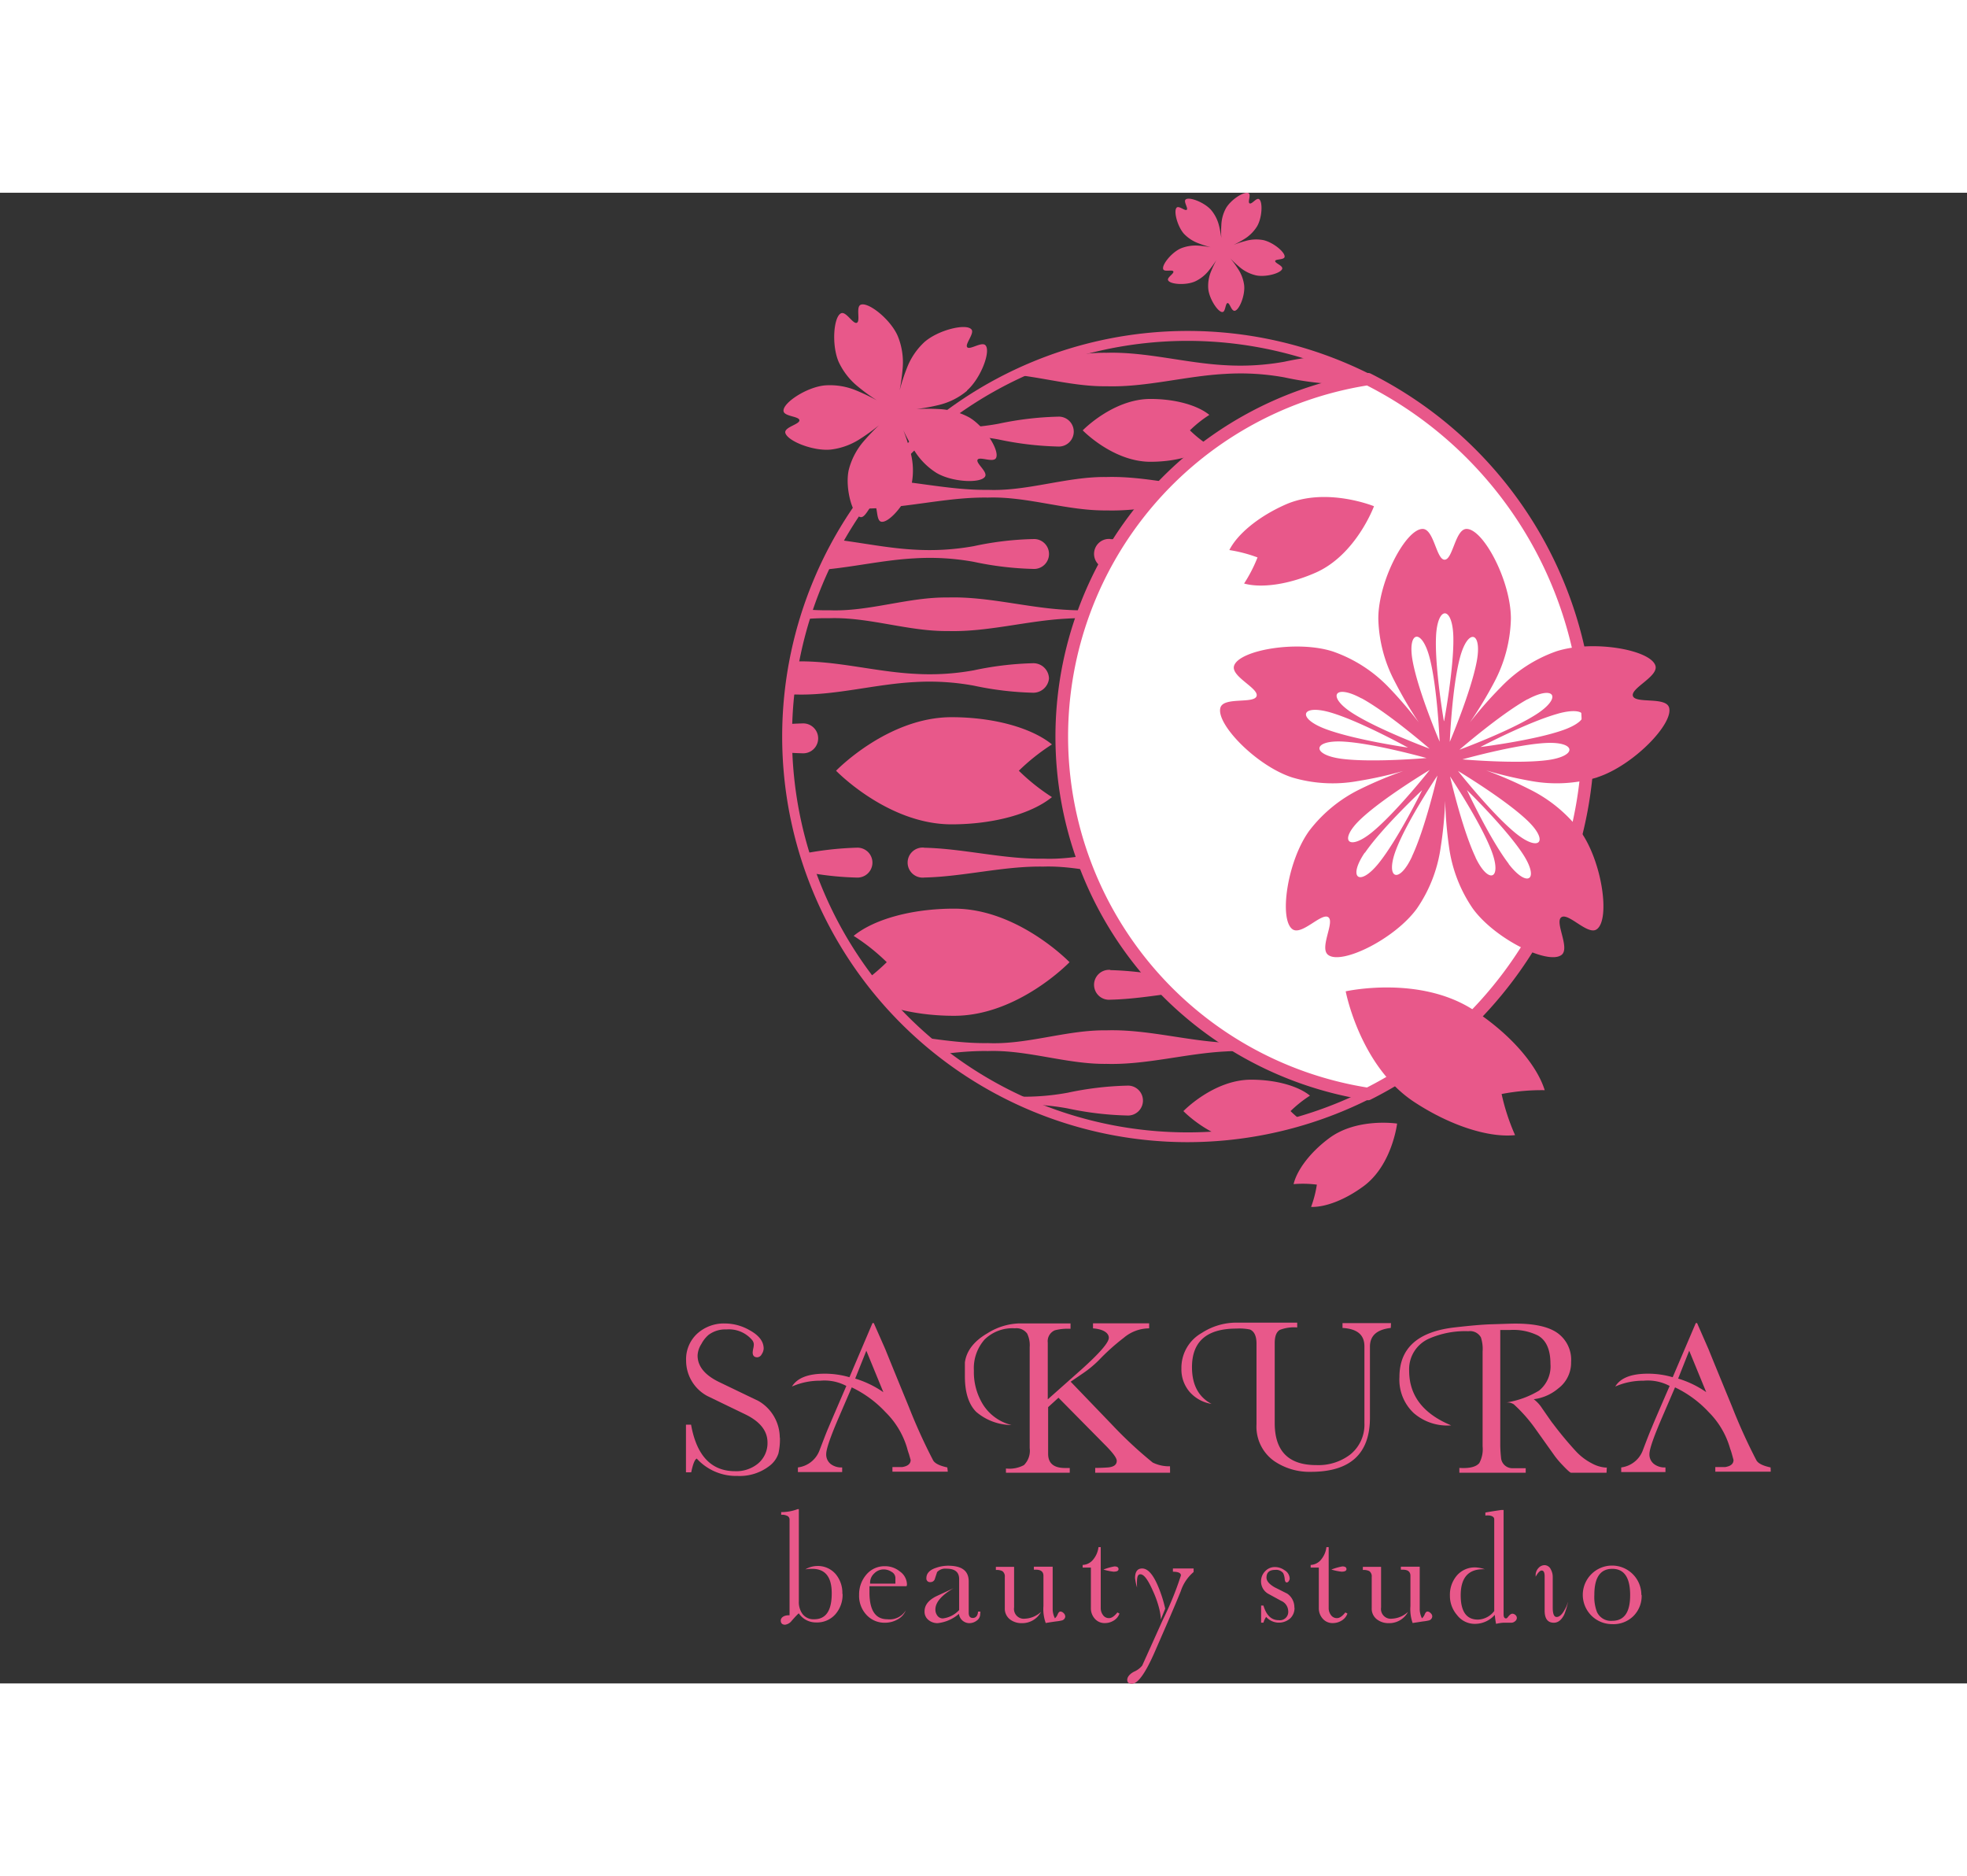 <svg id="レイヤー_1" data-name="レイヤー 1" xmlns="http://www.w3.org/2000/svg" xmlns:xlink="http://www.w3.org/1999/xlink" width="220.43" height="210.22" viewBox="0 0 277.43 210.22">
  <rect x="0" y="0" width="277.43" height="210.22" fill="#333333" stroke="none"/>
  <defs>
    <style>
      .cls-1 {
        fill: none;
      }

      .cls-2 {
        clip-path: url(#clip-path);
      }

      .cls-3 {
        fill: #e8588a;
      }

      .cls-4 {
        fill: #fff;
      }
    </style>
    <clipPath id="clip-path" transform="translate(-33.53 -100.49)">
      <path class="cls-1" d="M144.54,177.18a56.51,56.51,0,1,0,56.51-56.51,56.5,56.5,0,0,0-56.51,56.51"/>
    </clipPath>
  </defs>
  <g>
    <g class="cls-2">
      <path class="cls-3" d="M87.53,192.86c5.58.13,11.16,1.63,16.73,1.54,5.58.24,11.16-1.88,16.74-1.8,5.58-.16,11.16,1.45,16.74,1.74a34.59,34.59,0,0,0,8.36-.49,46,46,0,0,1,8.37-1,2.11,2.11,0,1,1,0,4.22,44.25,44.25,0,0,1-8.37-1,35.11,35.11,0,0,0-8.36-.49c-5.58.29-11.16,1.91-16.74,1.75-5.58.07-11.16-2-16.74-1.81-5.57-.09-11.15,1.41-16.73,1.54a2.12,2.12,0,1,1-.12-4.22Z" transform="translate(-33.53 -100.49)"/>
      <path class="cls-3" d="M79.73,201.62c5.58.13,11.16,1.63,16.73,1.54,5.58.24,11.16-1.88,16.74-1.8,5.58-.17,11.16,1.45,16.74,1.74a34.56,34.56,0,0,0,8.36-.49,44.25,44.25,0,0,1,8.37-1,2.11,2.11,0,1,1,0,4.22,44.25,44.25,0,0,1-8.37-1,34.56,34.56,0,0,0-8.36-.49c-5.58.29-11.16,1.91-16.74,1.75-5.58.07-11.16-2-16.74-1.81-5.57-.09-11.15,1.41-16.73,1.54a2.23,2.23,0,0,1-2.37-2.06,2.2,2.2,0,0,1,2.25-2.16h.12" transform="translate(-33.53 -100.49)"/>
      <path class="cls-3" d="M79.73,175.35c5.58.13,11.16,1.63,16.73,1.54,5.58.23,11.16-1.88,16.74-1.81,5.58-.16,11.16,1.46,16.74,1.74a34.07,34.07,0,0,0,8.36-.49,45.07,45.07,0,0,1,8.37-1,2.11,2.11,0,1,1,0,4.21,45.07,45.07,0,0,1-8.37-1,34.56,34.56,0,0,0-8.36-.49c-5.58.28-11.16,1.9-16.74,1.74-5.58.08-11.16-2-16.74-1.8-5.57-.09-11.15,1.4-16.73,1.53a2.23,2.23,0,0,1-2.37-2.05,2.2,2.2,0,0,1,2.25-2.16h.12" transform="translate(-33.53 -100.49)"/>
      <path class="cls-3" d="M35.9,166.86c5.58.12,11.16,1.62,16.74,1.53,5.58.24,11.15-1.88,16.73-1.8,5.58-.16,11.16,1.45,16.74,1.74a34.65,34.65,0,0,0,8.37-.49,44.86,44.86,0,0,1,8.36-1A2.21,2.21,0,0,1,105.1,169a2.24,2.24,0,0,1-2.26,2,44.86,44.86,0,0,1-8.36-1,34.65,34.65,0,0,0-8.37-.5c-5.58.29-11.16,1.91-16.74,1.75-5.58.07-11.15-2-16.73-1.81-5.58-.09-11.16,1.41-16.74,1.54a2.12,2.12,0,1,1-.11-4.21h.11" transform="translate(-33.53 -100.49)"/>
      <path class="cls-3" d="M57.36,157.83c5.58.13,11.16,1.63,16.73,1.54,5.58.23,11.16-1.88,16.74-1.8,5.58-.17,11.16,1.45,16.74,1.74a34.59,34.59,0,0,0,8.36-.49,44.25,44.25,0,0,1,8.37-1,2.21,2.21,0,0,1,2.25,2.17,2.23,2.23,0,0,1-2.25,2.05,44.25,44.25,0,0,1-8.37-1,34.59,34.59,0,0,0-8.36-.49c-5.58.29-11.16,1.91-16.74,1.75-5.58.07-11.16-2-16.74-1.81-5.57-.09-11.15,1.41-16.73,1.54A2.23,2.23,0,0,1,55,160a2.2,2.2,0,0,1,2.25-2.16h.12" transform="translate(-33.53 -100.49)"/>
      <path class="cls-3" d="M35.9,149.34c5.58.13,11.16,1.63,16.74,1.54,5.58.23,11.15-1.88,16.73-1.81,5.58-.16,11.16,1.46,16.74,1.75a35.16,35.16,0,0,0,8.37-.49,44.06,44.06,0,0,1,8.36-1,2.11,2.11,0,1,1,0,4.21,44.86,44.86,0,0,1-8.36-1,34.65,34.65,0,0,0-8.37-.49c-5.58.29-11.16,1.9-16.74,1.74-5.58.08-11.15-2-16.73-1.8-5.58-.09-11.16,1.41-16.74,1.53a2.12,2.12,0,1,1-.11-4.21h.11" transform="translate(-33.53 -100.49)"/>
      <path class="cls-3" d="M79.73,140.85c5.58.13,11.16,1.62,16.73,1.54,5.58.23,11.16-1.89,16.74-1.81,5.58-.16,11.16,1.46,16.74,1.74a34.56,34.56,0,0,0,8.36-.49,45.07,45.07,0,0,1,8.37-1,2.2,2.2,0,0,1,2.25,2.16,2.22,2.22,0,0,1-2.25,2.05,45.07,45.07,0,0,1-8.37-1,34.07,34.07,0,0,0-8.36-.49c-5.58.28-11.16,1.9-16.74,1.74-5.58.07-11.16-2-16.74-1.81-5.57-.09-11.15,1.41-16.73,1.54A2.23,2.23,0,0,1,77.36,143a2.19,2.19,0,0,1,2.25-2.16Z" transform="translate(-33.53 -100.49)"/>
      <path class="cls-3" d="M57.36,132.09c5.58.13,11.16,1.63,16.73,1.54,5.58.23,11.16-1.88,16.74-1.81,5.58-.16,11.16,1.46,16.74,1.74a34.09,34.09,0,0,0,8.36-.49,45.07,45.07,0,0,1,8.37-1,2.11,2.11,0,1,1,0,4.21,45.07,45.07,0,0,1-8.37-1,34.59,34.59,0,0,0-8.36-.49c-5.58.28-11.16,1.9-16.74,1.74-5.58.08-11.16-2-16.74-1.8-5.57-.09-11.15,1.4-16.73,1.53a2.11,2.11,0,1,1-.12-4.21h.12" transform="translate(-33.53 -100.49)"/>
      <path class="cls-3" d="M79.73,123.33c5.58.13,11.16,1.63,16.73,1.54,5.58.23,11.16-1.88,16.74-1.81,5.58-.16,11.16,1.46,16.74,1.75a35.08,35.08,0,0,0,8.36-.49,44.25,44.25,0,0,1,8.37-1,2.11,2.11,0,1,1,0,4.21,44.24,44.24,0,0,1-8.37-1,34.56,34.56,0,0,0-8.36-.49c-5.58.29-11.16,1.91-16.74,1.74-5.58.08-11.16-2-16.74-1.8-5.57-.09-11.15,1.41-16.73,1.53a2.23,2.23,0,0,1-2.37-2.05,2.2,2.2,0,0,1,2.25-2.16h.12" transform="translate(-33.53 -100.49)"/>
      <path class="cls-3" d="M35.9,210.12c5.58.12,11.16,1.62,16.74,1.53,5.58.24,11.15-1.88,16.73-1.8,5.58-.16,11.16,1.45,16.74,1.74a34.65,34.65,0,0,0,8.37-.49,44.86,44.86,0,0,1,8.36-1,2.21,2.21,0,0,1,2.26,2.16,2.24,2.24,0,0,1-2.26,2.05,44.86,44.86,0,0,1-8.36-1,34.15,34.15,0,0,0-8.37-.49c-5.58.28-11.16,1.9-16.74,1.74-5.58.07-11.15-2-16.73-1.81-5.58-.09-11.16,1.41-16.74,1.54a2.12,2.12,0,1,1-.11-4.21h.11" transform="translate(-33.53 -100.49)"/>
      <path class="cls-3" d="M79.73,218.87c5.58.13,11.16,1.63,16.73,1.54,5.58.24,11.16-1.88,16.74-1.8,5.58-.17,11.16,1.45,16.74,1.74a34.56,34.56,0,0,0,8.36-.49,44.25,44.25,0,0,1,8.37-1,2.11,2.11,0,1,1,0,4.22,44.25,44.25,0,0,1-8.37-1,35.08,35.08,0,0,0-8.36-.49c-5.58.29-11.16,1.91-16.74,1.75-5.58.07-11.16-2-16.74-1.81-5.57-.09-11.15,1.41-16.73,1.54A2.23,2.23,0,0,1,77.36,221a2.2,2.2,0,0,1,2.25-2.16Z" transform="translate(-33.53 -100.49)"/>
      <path class="cls-3" d="M57.36,227.37c5.58.13,11.16,1.62,16.73,1.53,5.58.24,11.16-1.88,16.74-1.8,5.58-.16,11.16,1.46,16.74,1.74a34.59,34.59,0,0,0,8.36-.49,45.07,45.07,0,0,1,8.37-1,2.2,2.2,0,0,1,2.25,2.16,2.22,2.22,0,0,1-2.25,2.05,45.07,45.07,0,0,1-8.37-1,34.09,34.09,0,0,0-8.36-.49c-5.58.28-11.16,1.9-16.74,1.74-5.58.07-11.16-2-16.74-1.81-5.57-.09-11.15,1.41-16.73,1.54A2.23,2.23,0,0,1,55,229.53a2.2,2.2,0,0,1,2.25-2.16h.12" transform="translate(-33.53 -100.49)"/>
      <path class="cls-3" d="M57.36,188.44c5.58-.13,11.16-1.63,16.73-1.54,5.58-.23,11.16,1.88,16.74,1.81,5.58.16,11.16-1.46,16.74-1.75a35.11,35.11,0,0,1,8.36.49,44.25,44.25,0,0,0,8.37,1,2.11,2.11,0,1,0,0-4.21,45.07,45.07,0,0,0-8.37,1,34.59,34.59,0,0,1-8.36.49c-5.58-.29-11.16-1.9-16.74-1.74-5.58-.08-11.16,2-16.74,1.8-5.57.09-11.15-1.41-16.73-1.53a2.11,2.11,0,1,0-.12,4.21h.12" transform="translate(-33.53 -100.49)"/>
      <path class="cls-3" d="M112.29,166.86c5.58.12,11.16,1.62,16.74,1.53,5.58.24,11.16-1.88,16.73-1.8,5.58-.16,11.16,1.45,16.74,1.74a34.65,34.65,0,0,0,8.37-.49,45,45,0,0,1,8.36-1,2.2,2.2,0,0,1,2.25,2.16,2.22,2.22,0,0,1-2.25,2,45,45,0,0,1-8.36-1,34.65,34.65,0,0,0-8.37-.5c-5.58.29-11.16,1.91-16.74,1.75-5.57.07-11.15-2-16.73-1.81-5.58-.09-11.16,1.41-16.74,1.54a2.12,2.12,0,1,1-.11-4.21h.11" transform="translate(-33.53 -100.49)"/>
      <path class="cls-3" d="M177.23,182a29,29,0,0,1,4.67-3.71c-2.8-2.29-8.1-3.84-14.17-3.84-9,0-16.28,7.55-16.28,7.55s7.29,7.56,16.28,7.56c6.07,0,11.37-1.55,14.17-3.84a28.74,28.74,0,0,1-4.67-3.72" transform="translate(-33.53 -100.49)"/>
      <path class="cls-3" d="M133.75,157.83c5.58.13,11.16,1.63,16.74,1.54,5.57.23,11.15-1.88,16.73-1.8,5.58-.17,11.16,1.45,16.74,1.74a34.53,34.53,0,0,0,8.36-.49,44.25,44.25,0,0,1,8.37-1,2.21,2.21,0,0,1,2.25,2.17,2.23,2.23,0,0,1-2.25,2.05,44.25,44.25,0,0,1-8.37-1,34.53,34.53,0,0,0-8.36-.49c-5.58.29-11.16,1.91-16.74,1.75-5.58.07-11.16-2-16.73-1.81-5.58-.09-11.16,1.41-16.74,1.54a2.12,2.12,0,1,1-.12-4.22h.12" transform="translate(-33.53 -100.49)"/>
      <path class="cls-3" d="M112.29,149.34c5.58.13,11.16,1.63,16.74,1.54,5.58.23,11.16-1.88,16.73-1.81,5.58-.16,11.16,1.46,16.74,1.75a35.16,35.16,0,0,0,8.37-.49,44.15,44.15,0,0,1,8.36-1,2.11,2.11,0,1,1,0,4.21,45,45,0,0,1-8.36-1,34.65,34.65,0,0,0-8.37-.49c-5.58.29-11.16,1.9-16.74,1.74-5.57.08-11.15-2-16.73-1.8-5.58-.09-11.16,1.41-16.74,1.53a2.12,2.12,0,1,1-.11-4.21h.11" transform="translate(-33.53 -100.49)"/>
      <path class="cls-3" d="M156.12,140.85c5.58.13,11.16,1.62,16.74,1.54,5.57.23,11.15-1.89,16.73-1.81,5.58-.16,11.16,1.46,16.74,1.74a34.59,34.59,0,0,0,8.36-.49,45.07,45.07,0,0,1,8.37-1,2.2,2.2,0,0,1,2.25,2.16,2.22,2.22,0,0,1-2.25,2.05,45.07,45.07,0,0,1-8.37-1,34.09,34.09,0,0,0-8.36-.49c-5.58.28-11.16,1.9-16.74,1.74-5.58.07-11.16-2-16.73-1.81-5.58-.09-11.16,1.41-16.74,1.54a2.23,2.23,0,0,1-2.37-2.05,2.2,2.2,0,0,1,2.25-2.16Z" transform="translate(-33.53 -100.49)"/>
      <path class="cls-3" d="M115.78,132.09c5.58.13,11.16,1.63,16.74,1.54,5.57.23,11.15-1.88,16.73-1.81,5.58-.16,11.16,1.46,16.74,1.74a34.07,34.07,0,0,0,8.36-.49,45.07,45.07,0,0,1,8.37-1,2.11,2.11,0,1,1,0,4.21,45.07,45.07,0,0,1-8.37-1,34.56,34.56,0,0,0-8.36-.49c-5.58.28-11.16,1.9-16.74,1.74-5.58.08-11.16-2-16.73-1.8-5.58-.09-11.16,1.4-16.74,1.53a2.11,2.11,0,1,1-.12-4.21h.12" transform="translate(-33.53 -100.49)"/>
      <path class="cls-3" d="M201.36,134a16.8,16.8,0,0,1,2.74-2.18c-1.64-1.34-4.75-2.25-8.31-2.25-5.27,0-9.55,4.43-9.55,4.43s4.28,4.43,9.55,4.43c3.56,0,6.67-.91,8.31-2.25a17.46,17.46,0,0,1-2.74-2.18" transform="translate(-33.53 -100.49)"/>
      <path class="cls-3" d="M156.12,123.33c5.58.13,11.16,1.63,16.74,1.54,5.57.23,11.15-1.88,16.73-1.81,5.58-.16,11.16,1.46,16.74,1.75a35.11,35.11,0,0,0,8.36-.49,44.25,44.25,0,0,1,8.37-1,2.11,2.11,0,1,1,0,4.21,44.24,44.24,0,0,1-8.37-1,34.59,34.59,0,0,0-8.36-.49c-5.58.29-11.16,1.91-16.74,1.74-5.58.08-11.16-2-16.73-1.8-5.58-.09-11.16,1.41-16.74,1.53a2.11,2.11,0,1,1-.12-4.21h.12" transform="translate(-33.53 -100.49)"/>
      <path class="cls-3" d="M158.6,209a28.74,28.74,0,0,1-4.67,3.72c2.8,2.29,8.1,3.84,14.18,3.84,9,0,16.27-7.56,16.27-7.56s-7.29-7.55-16.27-7.55c-6.08,0-11.38,1.54-14.18,3.84A28.41,28.41,0,0,1,158.6,209" transform="translate(-33.53 -100.49)"/>
      <path class="cls-3" d="M156.12,218.87c5.58.13,11.16,1.63,16.74,1.54,5.57.24,11.15-1.88,16.73-1.8,5.58-.17,11.16,1.45,16.74,1.74a34.59,34.59,0,0,0,8.36-.49,44.25,44.25,0,0,1,8.37-1,2.11,2.11,0,1,1,0,4.22,44.25,44.25,0,0,1-8.37-1,35.11,35.11,0,0,0-8.36-.49c-5.58.29-11.16,1.91-16.74,1.75-5.58.07-11.16-2-16.73-1.81-5.58-.09-11.16,1.41-16.74,1.54a2.23,2.23,0,0,1-2.37-2.06,2.2,2.2,0,0,1,2.25-2.16Z" transform="translate(-33.53 -100.49)"/>
      <path class="cls-3" d="M125.54,226.43c5.58.13,11.15,1.62,16.73,1.54,5.58.23,11.16-1.88,16.74-1.81,5.58-.16,11.15,1.46,16.73,1.74a34.15,34.15,0,0,0,8.37-.49,45.07,45.07,0,0,1,8.37-1,2.11,2.11,0,1,1,0,4.21,45.07,45.07,0,0,1-8.37-1,34.15,34.15,0,0,0-8.37-.49c-5.58.28-11.15,1.9-16.73,1.74-5.58.08-11.16-2-16.74-1.8-5.58-.09-11.15,1.4-16.73,1.53a2.24,2.24,0,0,1-2.38-2,2.21,2.21,0,0,1,2.26-2.16h.12" transform="translate(-33.53 -100.49)"/>
      <path class="cls-3" d="M215.55,230a17.46,17.46,0,0,1,2.74-2.18c-1.64-1.34-4.75-2.25-8.31-2.25-5.27,0-9.54,4.43-9.54,4.43s4.27,4.43,9.54,4.43c3.56,0,6.67-.9,8.31-2.25a16.8,16.8,0,0,1-2.74-2.18" transform="translate(-33.53 -100.49)"/>
      <path class="cls-3" d="M163.92,192.86c5.58.13,11.16,1.63,16.74,1.54,5.58.24,11.15-1.88,16.73-1.8,5.58-.16,11.16,1.45,16.74,1.74a34.53,34.53,0,0,0,8.36-.49,46,46,0,0,1,8.37-1,2.11,2.11,0,1,1,0,4.22,44.25,44.25,0,0,1-8.37-1,35,35,0,0,0-8.36-.49c-5.58.29-11.16,1.91-16.74,1.75-5.58.07-11.15-2-16.73-1.81-5.58-.09-11.16,1.41-16.74,1.54a2.12,2.12,0,1,1-.12-4.22Z" transform="translate(-33.53 -100.49)"/>
      <path class="cls-3" d="M241.77,192.86c5.58.13,11.16,1.63,16.73,1.54,5.58.24,11.16-1.88,16.74-1.8,5.58-.16,11.15,1.45,16.73,1.74a34.65,34.65,0,0,0,8.37-.49,46,46,0,0,1,8.37-1,2.11,2.11,0,1,1,0,4.22,44.25,44.25,0,0,1-8.37-1,35.16,35.16,0,0,0-8.37-.49c-5.58.29-11.15,1.91-16.73,1.75-5.58.07-11.16-2-16.74-1.81-5.57-.09-11.15,1.41-16.73,1.54a2.12,2.12,0,1,1-.12-4.22Z" transform="translate(-33.53 -100.49)"/>
      <path class="cls-3" d="M234,201.62c5.58.13,11.15,1.63,16.73,1.54,5.58.24,11.16-1.88,16.74-1.8,5.58-.17,11.15,1.45,16.73,1.74a34.65,34.65,0,0,0,8.37-.49,44.25,44.25,0,0,1,8.37-1,2.11,2.11,0,1,1,0,4.22,44.25,44.25,0,0,1-8.37-1,34.65,34.65,0,0,0-8.37-.49c-5.58.29-11.15,1.91-16.73,1.75-5.58.07-11.16-2-16.74-1.81-5.58-.09-11.15,1.41-16.73,1.54a2.23,2.23,0,0,1-2.37-2.06,2.2,2.2,0,0,1,2.25-2.16H234" transform="translate(-33.53 -100.49)"/>
      <path class="cls-3" d="M234,175.35c5.58.13,11.15,1.63,16.73,1.54,5.58.23,11.16-1.88,16.74-1.81,5.58-.16,11.15,1.46,16.73,1.74a34.15,34.15,0,0,0,8.37-.49,45.07,45.07,0,0,1,8.37-1,2.11,2.11,0,1,1,0,4.21,45.07,45.07,0,0,1-8.37-1,34.65,34.65,0,0,0-8.37-.49c-5.58.28-11.15,1.9-16.73,1.74-5.58.08-11.16-2-16.74-1.8-5.58-.09-11.15,1.4-16.73,1.53a2.23,2.23,0,0,1-2.37-2.05,2.2,2.2,0,0,1,2.25-2.16H234" transform="translate(-33.53 -100.49)"/>
      <path class="cls-3" d="M190.14,166.86c5.58.12,11.16,1.62,16.74,1.53,5.58.24,11.15-1.88,16.73-1.8,5.58-.16,11.16,1.45,16.74,1.74a34.59,34.59,0,0,0,8.36-.49,45.07,45.07,0,0,1,8.37-1,2.2,2.2,0,0,1,2.25,2.16,2.22,2.22,0,0,1-2.25,2,45.07,45.07,0,0,1-8.37-1,34.6,34.6,0,0,0-8.36-.5c-5.58.29-11.16,1.91-16.74,1.75-5.58.07-11.15-2-16.73-1.81-5.58-.09-11.16,1.41-16.74,1.54a2.11,2.11,0,1,1-.12-4.21h.12" transform="translate(-33.53 -100.49)"/>
      <path class="cls-3" d="M211.6,157.83c5.58.13,11.15,1.63,16.73,1.54,5.58.23,11.16-1.88,16.74-1.8,5.58-.17,11.16,1.45,16.73,1.74a34.65,34.65,0,0,0,8.37-.49,44.25,44.25,0,0,1,8.37-1,2.11,2.11,0,1,1,0,4.22,44.25,44.25,0,0,1-8.37-1,34.65,34.65,0,0,0-8.37-.49c-5.57.29-11.15,1.91-16.73,1.75-5.58.07-11.16-2-16.74-1.81-5.58-.09-11.15,1.41-16.73,1.54a2.23,2.23,0,0,1-2.37-2.06,2.2,2.2,0,0,1,2.25-2.16h.12" transform="translate(-33.53 -100.49)"/>
      <path class="cls-3" d="M190.14,149.34c5.58.13,11.16,1.63,16.74,1.54,5.58.23,11.15-1.88,16.73-1.81,5.58-.16,11.16,1.46,16.74,1.75a35.11,35.11,0,0,0,8.36-.49,44.25,44.25,0,0,1,8.37-1,2.11,2.11,0,1,1,0,4.21,45.07,45.07,0,0,1-8.37-1,34.59,34.59,0,0,0-8.36-.49c-5.58.29-11.16,1.9-16.74,1.74-5.58.08-11.15-2-16.73-1.8-5.58-.09-11.16,1.41-16.74,1.53a2.11,2.11,0,1,1-.12-4.21h.12" transform="translate(-33.53 -100.49)"/>
      <path class="cls-3" d="M234,140.85c5.58.13,11.15,1.62,16.73,1.54,5.58.23,11.16-1.89,16.74-1.81,5.58-.16,11.15,1.46,16.73,1.74a34.65,34.65,0,0,0,8.37-.49,45.07,45.07,0,0,1,8.37-1,2.2,2.2,0,0,1,2.25,2.16,2.23,2.23,0,0,1-2.25,2.05,45.07,45.07,0,0,1-8.37-1,34.15,34.15,0,0,0-8.37-.49c-5.58.28-11.15,1.9-16.73,1.74-5.58.07-11.16-2-16.74-1.81-5.58-.09-11.15,1.41-16.73,1.54A2.23,2.23,0,0,1,231.6,143a2.19,2.19,0,0,1,2.25-2.16Z" transform="translate(-33.53 -100.49)"/>
      <path class="cls-3" d="M211.6,132.09c5.58.13,11.15,1.63,16.73,1.54,5.58.23,11.16-1.88,16.74-1.81,5.58-.16,11.16,1.46,16.73,1.74a34.15,34.15,0,0,0,8.37-.49,45.07,45.07,0,0,1,8.37-1,2.11,2.11,0,1,1,0,4.21,45.07,45.07,0,0,1-8.37-1,34.65,34.65,0,0,0-8.37-.49c-5.57.28-11.15,1.9-16.73,1.74-5.58.08-11.16-2-16.74-1.8-5.58-.09-11.15,1.4-16.73,1.53a2.23,2.23,0,0,1-2.37-2.05,2.2,2.2,0,0,1,2.25-2.16h.12" transform="translate(-33.53 -100.49)"/>
      <path class="cls-3" d="M234,123.33c5.58.13,11.15,1.63,16.73,1.54,5.58.23,11.16-1.88,16.74-1.81,5.58-.16,11.15,1.46,16.73,1.75a35.16,35.16,0,0,0,8.37-.49,44.25,44.25,0,0,1,8.37-1,2.11,2.11,0,1,1,0,4.21,44.24,44.24,0,0,1-8.37-1,34.65,34.65,0,0,0-8.37-.49c-5.58.29-11.15,1.91-16.73,1.74-5.58.08-11.16-2-16.74-1.8-5.58-.09-11.15,1.41-16.73,1.53a2.23,2.23,0,0,1-2.37-2.05,2.2,2.2,0,0,1,2.25-2.16H234" transform="translate(-33.53 -100.49)"/>
      <path class="cls-3" d="M190.14,210.12c5.58.12,11.16,1.62,16.74,1.53,5.58.24,11.15-1.88,16.73-1.8,5.58-.16,11.16,1.45,16.74,1.74a34.59,34.59,0,0,0,8.36-.49,45.07,45.07,0,0,1,8.37-1,2.2,2.2,0,0,1,2.25,2.16,2.22,2.22,0,0,1-2.25,2.05,45.07,45.07,0,0,1-8.37-1,34.09,34.09,0,0,0-8.36-.49c-5.58.28-11.16,1.9-16.74,1.74-5.58.07-11.15-2-16.73-1.81-5.58-.09-11.16,1.41-16.74,1.54a2.11,2.11,0,1,1-.12-4.21h.12" transform="translate(-33.53 -100.49)"/>
      <path class="cls-3" d="M234,218.87c5.58.13,11.15,1.63,16.73,1.54,5.58.24,11.16-1.88,16.74-1.8,5.58-.17,11.15,1.45,16.73,1.74a34.65,34.65,0,0,0,8.37-.49,44.25,44.25,0,0,1,8.37-1,2.11,2.11,0,1,1,0,4.22,44.25,44.25,0,0,1-8.37-1,35.16,35.16,0,0,0-8.37-.49c-5.58.29-11.15,1.91-16.73,1.75-5.58.07-11.16-2-16.74-1.81-5.58-.09-11.15,1.41-16.73,1.54A2.23,2.23,0,0,1,231.6,221a2.2,2.2,0,0,1,2.25-2.16Z" transform="translate(-33.53 -100.49)"/>
      <path class="cls-3" d="M211.6,188.44c5.58-.13,11.15-1.63,16.73-1.54,5.58-.23,11.16,1.88,16.74,1.81,5.58.16,11.16-1.46,16.73-1.75a35.16,35.16,0,0,1,8.37.49,44.25,44.25,0,0,0,8.37,1,2.11,2.11,0,1,0,0-4.21,45.07,45.07,0,0,0-8.37,1,34.65,34.65,0,0,1-8.37.49c-5.57-.29-11.15-1.9-16.73-1.74-5.58-.08-11.16,2-16.74,1.8-5.58.09-11.15-1.41-16.73-1.53a2.23,2.23,0,0,0-2.37,2.05,2.2,2.2,0,0,0,2.25,2.16h.12" transform="translate(-33.53 -100.49)"/>
    </g>
    <path class="cls-4" d="M226.47,126.76a51,51,0,0,0,0,100.83,56.43,56.43,0,0,0,0-100.83" transform="translate(-33.53 -100.49)"/>
    <path class="cls-3" d="M226.47,228.46h-.13a51.88,51.88,0,0,1,0-102.54.8.8,0,0,1,.52.08,57.29,57.29,0,0,1,0,102.37.81.81,0,0,1-.39.1m-.14-100.8a50.14,50.14,0,0,0,0,99,55.56,55.56,0,0,0,0-99" transform="translate(-33.53 -100.49)"/>
    <path class="cls-3" d="M201.05,234.38a57.2,57.2,0,1,1,57.2-57.2,57.27,57.27,0,0,1-57.2,57.2m0-113a55.81,55.81,0,1,0,55.81,55.81,55.87,55.87,0,0,0-55.81-55.81" transform="translate(-33.53 -100.49)"/>
    <path class="cls-3" d="M258.83,182.92h0c5.05-1.64,10.83-7.6,10.1-9.86-.5-1.52-4.73-.49-5.09-1.6s3.67-2.77,3.17-4.29c-.73-2.25-8.91-3.67-14-2h0a20,20,0,0,0-7.75,5,56.29,56.29,0,0,0-4.4,5,56.91,56.91,0,0,0,3.4-5.62,20.06,20.06,0,0,0,2.37-9h0c0-5.31-3.88-12.65-6.25-12.65-1.6,0-1.93,4.34-3.1,4.34s-1.5-4.34-3.1-4.34c-2.37,0-6.25,7.34-6.25,12.65h0a20,20,0,0,0,2.34,8.91,57.72,57.72,0,0,0,3.37,5.73,57.12,57.12,0,0,0-4.29-5,20,20,0,0,0-7.81-5h0c-5-1.63-13.22-.21-13.95,2-.5,1.52,3.53,3.18,3.17,4.29s-4.6.08-5.09,1.6c-.73,2.26,5.05,8.22,10.09,9.86h0a19.93,19.93,0,0,0,9.2.53,56.64,56.64,0,0,0,6.49-1.43,56.61,56.61,0,0,0-6.05,2.54,20.13,20.13,0,0,0-7.2,5.87h0c-3.12,4.29-4.3,12.51-2.38,13.9,1.3.94,4.11-2.38,5.06-1.69s-1.34,4.39,0,5.33c1.92,1.4,9.37-2.26,12.49-6.55h0a20.11,20.11,0,0,0,3.35-8.59,55.48,55.48,0,0,0,.64-6.61,56.39,56.39,0,0,0,.55,6.54,20.1,20.1,0,0,0,3.35,8.66h0c3.12,4.29,10.57,7.95,12.49,6.55,1.3-.94-1-4.64,0-5.33s3.76,2.63,5,1.69c1.92-1.39.75-9.61-2.37-13.9h0a20.23,20.23,0,0,0-7.14-5.84,57,57,0,0,0-6.09-2.65,57.47,57.47,0,0,0,6.39,1.5,20.07,20.07,0,0,0,9.27-.52m-5.51-9c4.21-1.16,4.84.86.72,2.32s-11.7,2.4-11.7,2.4,6.76-3.56,11-4.72m-4.35-2c3.84-2.09,4.92-.26,1.25,2.1s-10.85,5-10.85,5,5.77-5,9.6-7.12m-23.41-.14c3.83,2.09,9.6,7.11,9.6,7.11s-7.17-2.65-10.85-5-2.59-4.19,1.25-2.09m-4.32,2c4.19,1.24,10.88,4.94,10.88,4.94s-7.56-1.09-11.65-2.63-3.42-3.55.77-2.31m1.54,6.52c-4.33-.56-4.14-2.68.22-2.43s11.73,2.32,11.73,2.32-7.62.67-11.95.11m2.67,8.5c3.17-3,9.73-6.93,9.73-6.93s-4.74,6-8.12,8.77-4.79,1.16-1.61-1.84m.6,4.74c2.47-3.6,8.06-8.82,8.06-8.82s-3.37,6.86-6.1,10.27-4.43,2.15-2-1.45m6.67.55c-1.87,4-3.82,3.11-2.24-1s5.83-10.43,5.83-10.43-1.72,7.45-3.59,11.4m.1-27.51c-.8-4.29,1.27-4.76,2.38-.53s1.42,11.86,1.42,11.86-3-7-3.8-11.33m4.39,8.4s-1.3-7.53-1.1-11.9,2.32-4.34,2.44,0S237.21,175,237.21,175m2.23-8.93c1.11-4.23,3.18-3.76,2.37.53s-3.8,11.33-3.8,11.33.31-7.64,1.43-11.86m2.2,28.13c-1.88-3.95-3.59-11.4-3.59-11.4s4.24,6.36,5.82,10.43-.36,4.92-2.23,1m4.68.89c-2.66-3.47-5.89-10.39-5.89-10.39s5.47,5.33,7.88,9,.67,4.88-2,1.41m2.59-6.17c3.18,3,1.77,4.59-1.61,1.83s-8.12-8.77-8.12-8.77,6.55,3.93,9.73,6.94m-9.11-8.57s7.36-2.07,11.72-2.31,4.56,1.86.23,2.42-11.95-.11-11.95-.11" transform="translate(-33.53 -100.49)"/>
    <path class="cls-3" d="M169.94,128.36h0c1.93-1.71,3.36-5.49,2.59-6.35-.51-.58-2.2.69-2.58.27s1.1-2,.58-2.53c-.76-.86-4.68.09-6.62,1.8h0a9.75,9.75,0,0,0-2.49,3.72,26.73,26.73,0,0,0-1,3.08,30,30,0,0,0,.43-3.17,9.8,9.8,0,0,0-.69-4.46h0c-1-2.36-4.18-4.89-5.24-4.43-.71.31,0,2.31-.54,2.54s-1.51-1.65-2.22-1.34c-1.06.46-1.37,4.49-.34,6.86h0a9.78,9.78,0,0,0,2.77,3.52,25.47,25.47,0,0,0,2.62,1.9,29.76,29.76,0,0,0-2.88-1.38,9.64,9.64,0,0,0-4.46-.73h0c-2.57.24-5.94,2.46-5.83,3.61.07.78,2.19.73,2.24,1.3s-2,.93-2,1.7c.12,1.15,3.85,2.69,6.42,2.44h0a9.7,9.7,0,0,0,4.21-1.55,28.18,28.18,0,0,0,2.61-1.89,29.42,29.42,0,0,0-2.2,2.3,9.91,9.91,0,0,0-2.08,4h0c-.56,2.52.51,6.41,1.64,6.66.76.17,1.37-1.86,1.93-1.73s.25,2.22,1,2.38c1.12.26,3.74-2.82,4.3-5.34h0a9.76,9.76,0,0,0-.17-4.48,28.23,28.23,0,0,0-1-3.08,26.66,26.66,0,0,0,1.52,2.82,9.83,9.83,0,0,0,3.17,3.21h0c2.22,1.31,6.25,1.5,6.84.5.39-.67-1.34-1.88-1.06-2.37s2.19.45,2.59-.22c.58-1-1.53-4.43-3.76-5.74h0A9.87,9.87,0,0,0,166,131a28.8,28.8,0,0,0-3.23,0,27,27,0,0,0,3.14-.57,9.67,9.67,0,0,0,4-2" transform="translate(-33.53 -100.49)"/>
    <path class="cls-3" d="M210.67,112.14h0c1.4.3,3.57-.31,3.71-.94.09-.43-1-.76-1-1.07s1.24-.15,1.33-.58c.14-.63-1.59-2.07-3-2.38h0a5.47,5.47,0,0,0-2.5.12,14.55,14.55,0,0,0-1.71.56,14.11,14.11,0,0,0,1.56-.85,5.43,5.43,0,0,0,1.78-1.79h0c.72-1.24.81-3.5.26-3.82-.38-.22-1,.76-1.32.6s.24-1.22-.14-1.44c-.56-.33-2.47.87-3.19,2.11h0a5.34,5.34,0,0,0-.66,2.41,13.61,13.61,0,0,0,0,1.8c-.1-.64-.21-1.31-.33-1.75a5.43,5.43,0,0,0-1.15-2.24h0c-1-1.08-3.08-1.86-3.56-1.43-.32.29.4,1.23.16,1.44s-1.09-.6-1.41-.31c-.48.43.07,2.61,1,3.68h0a5.44,5.44,0,0,0,2.09,1.37,14.11,14.11,0,0,0,1.72.55,16.29,16.29,0,0,0-1.77-.23,5.54,5.54,0,0,0-2.49.4h0c-1.32.59-2.71,2.36-2.45,2.94.17.4,1.29,0,1.42.3s-.92.85-.74,1.24c.26.59,2.51.75,3.82.16h0a5.35,5.35,0,0,0,1.95-1.56,15.74,15.74,0,0,0,1.05-1.46,15.72,15.72,0,0,0-.76,1.61,5.32,5.32,0,0,0-.39,2.49h0c.15,1.43,1.4,3.31,2,3.24.43,0,.4-1.23.72-1.26s.52,1.13,1,1.09c.64-.07,1.49-2.16,1.34-3.59h0a5.42,5.42,0,0,0-.88-2.34,14.62,14.62,0,0,0-1.07-1.46,15,15,0,0,0,1.3,1.22,5.39,5.39,0,0,0,2.24,1.15" transform="translate(-33.53 -100.49)"/>
    <path class="cls-3" d="M210.89,151.93A20.49,20.49,0,0,1,209,155.6c2.42.67,6.22.17,10.09-1.53,5.71-2.52,8.23-9.37,8.23-9.37s-6.75-2.76-12.47-.24c-3.86,1.71-6.8,4.18-7.93,6.42a20.33,20.33,0,0,1,4,1.05" transform="translate(-33.53 -100.49)"/>
    <path class="cls-3" d="M245.32,227.59a29.74,29.74,0,0,1,6.08-.54c-1.1-3.53-4.75-7.83-9.94-11.24-7.67-5.05-18.13-2.7-18.13-2.7s2,10.54,9.64,15.59c5.19,3.41,10.58,5.07,14.25,4.69a30.08,30.08,0,0,1-1.9-5.8" transform="translate(-33.53 -100.49)"/>
    <path class="cls-3" d="M219.27,240.32a15.87,15.87,0,0,1-.82,3.19c2,.07,4.84-1,7.51-3,3.94-3,4.62-8.75,4.62-8.75s-5.72-.88-9.66,2.12c-2.67,2-4.48,4.48-4.94,6.42a15.52,15.52,0,0,1,3.29.07" transform="translate(-33.53 -100.49)"/>
  </g>
  <g>
    <path class="cls-3" d="M143.53,276a8.85,8.85,0,0,1-.21,2.28,3.61,3.61,0,0,1-1.13,1.65,6.86,6.86,0,0,1-4.64,1.52A7.51,7.51,0,0,1,131.8,279c-.28.13-.54.78-.78,1.94h-.74v-6.72H131q1.17,6.56,6.21,6.56a4.82,4.82,0,0,0,3.2-1.05,3.75,3.75,0,0,0,1.37-3q0-2.39-3-3.9l-5.48-2.65a5.67,5.67,0,0,1-3-5,4.9,4.9,0,0,1,1.57-3.8,5.6,5.6,0,0,1,3.93-1.43,7,7,0,0,1,3.44.94c1.31.71,2,1.58,2,2.6a1.55,1.55,0,0,1-.28.8.75.75,0,0,1-.62.43c-.43,0-.65-.23-.65-.68a3.24,3.24,0,0,1,.08-.55,3,3,0,0,0,.08-.54,1,1,0,0,0-.21-.63,4.28,4.28,0,0,0-3.65-1.53,3.91,3.91,0,0,0-2.54.78,4.42,4.42,0,0,0-1,1.28,3.24,3.24,0,0,0-.53,1.62q0,2.25,3,3.72l5.59,2.69a6,6,0,0,1,3,5.2" transform="translate(-33.53 -100.49)"/>
    <path class="cls-3" d="M167.21,280.85H159.4v-.65c.45,0,.91,0,1.36,0,.8-.12,1.21-.46,1.21-1t-.24-.84a7.83,7.83,0,0,1-.26-.84,11.8,11.8,0,0,0-3.05-5.07,15.76,15.76,0,0,0-4.76-3.49l-1.8,4.18q-1.8,4.17-1.8,5.22a1.71,1.71,0,0,0,.65,1.42,2.45,2.45,0,0,0,1.6.47v.65h-6.24v-.65a3.75,3.75,0,0,0,3-2.29c.58-1.5,1-2.63,1.34-3.4q.24-.58,2.49-5.8a6.56,6.56,0,0,0-3.67-.74,9.73,9.73,0,0,0-4,.82c.74-1.21,2.28-1.81,4.64-1.81a12.44,12.44,0,0,1,3.47.5l3.25-7.64.18,0,1.63,3.7c.49,1.22,1.59,3.92,3.3,8.08a78.5,78.5,0,0,0,3.44,7.58c.26.45.94.77,2,1Zm-9.08-11.19-2.41-5.87-1.57,3.93a14.17,14.17,0,0,1,4,1.94" transform="translate(-33.53 -100.49)"/>
    <path class="cls-3" d="M198.56,281H188v-.68q.78,0,1.68-.06c.91-.05,1.36-.37,1.36-.94,0-.37-.45-1-1.36-1.95l-6.86-6.95-1.46,1.33v6.58c0,1.34.8,2,2.39,2h.66V281h-9v-.6a4.29,4.29,0,0,0,2.54-.48,2.85,2.85,0,0,0,.81-2.39V263.28a3.76,3.76,0,0,0-.36-1.91,1.88,1.88,0,0,0-1.73-.74,5.61,5.61,0,0,0-4.27,1.58,6.09,6.09,0,0,0-1.51,4.37,8.67,8.67,0,0,0,1.31,4.84,6.61,6.61,0,0,0,4,2.85,7.74,7.74,0,0,1-5-1.87q-1.58-1.61-1.58-5v-1.95c.21-1.61,1.26-3,3.15-4.1a8.91,8.91,0,0,1,4.51-1.41h7.24v.76a7.28,7.28,0,0,0-2.21.21,1.67,1.67,0,0,0-1,1.74v8l4.7-4.17c2.6-2.33,3.91-3.84,3.91-4.51s-.75-1.22-2.23-1.33v-.71h7.92v.71a5.54,5.54,0,0,0-3.57,1.32,30.58,30.58,0,0,0-3.54,3.18,15.48,15.48,0,0,1-2.26,1.86l-1.7,1.16,5.77,6a58.47,58.47,0,0,0,5.8,5.4,5.25,5.25,0,0,0,2.44.53Z" transform="translate(-33.53 -100.49)"/>
    <path class="cls-3" d="M229.69,260.58c-2,.23-2.94,1.11-2.94,2.65v10q0,7.63-8.31,7.64a8.82,8.82,0,0,1-5.2-1.52,5.94,5.94,0,0,1-2.49-5.19V262.8c0-1.06-.3-1.72-.92-2a7.36,7.36,0,0,0-1.91-.13q-6.27,0-6.27,5.44c0,2.48.92,4.2,2.75,5.18a5.2,5.2,0,0,1-3.09-1.7,4.86,4.86,0,0,1-1.15-3.3,5.63,5.63,0,0,1,2.86-5,9,9,0,0,1,5-1.46h8.47v.68a5.58,5.58,0,0,0-2.44.34c-.49.28-.73.9-.73,1.86V274q0,5.93,5.87,5.92a7.38,7.38,0,0,0,4.78-1.49,5.39,5.39,0,0,0,2-4.45V263.17c0-1.61-1-2.47-3.09-2.59v-.68h6.84Z" transform="translate(-33.53 -100.49)"/>
    <path class="cls-3" d="M260.12,281h-5c-.12,0-.52-.35-1.18-1.05a13.44,13.44,0,0,1-1.1-1.28l-2.65-3.72a21.5,21.5,0,0,0-3.15-3.6,1.66,1.66,0,0,0-1.18-.24,12.72,12.72,0,0,0,4.75-1.7,4.39,4.39,0,0,0,1.6-3.75c0-2-.58-3.32-1.74-4a7.83,7.83,0,0,0-4-.79h-1.34v16.31a18.58,18.58,0,0,0,.13,1.87,1.6,1.6,0,0,0,1.52,1.31h1.94V281h-9.36v-.68c1.42.09,2.35-.14,2.81-.68a4.08,4.08,0,0,0,.47-2.36V263.91a5.27,5.27,0,0,0-.24-2,1.75,1.75,0,0,0-1.76-.87,12.66,12.66,0,0,0-5.56,1.05,4.7,4.7,0,0,0-2.8,4.52q0,5.26,5.93,7.71a7.2,7.2,0,0,1-5.3-1.75,6.46,6.46,0,0,1-2-5.07q0-6.12,7.82-7c2.29-.26,4-.41,5.24-.44l2.5-.08c3-.09,5.2.31,6.58,1.21a4.63,4.63,0,0,1,2.07,4.19,4.53,4.53,0,0,1-1.81,3.73,6.62,6.62,0,0,1-3.46,1.52,4.85,4.85,0,0,1,1.18,1.28c.88,1.26,1.38,2,1.52,2.15a50.14,50.14,0,0,0,3.25,3.91,8.26,8.26,0,0,0,2.31,1.74,4.73,4.73,0,0,0,2.05.57s0,0-.06-.05l.06,0Z" transform="translate(-33.53 -100.49)"/>
    <path class="cls-3" d="M283.28,280.85h-7.82v-.65c.46,0,.91,0,1.37,0q1.2-.18,1.2-1s-.08-.3-.23-.84-.23-.69-.27-.84a11.8,11.8,0,0,0-3-5.07,15.61,15.61,0,0,0-4.75-3.49l-1.8,4.18c-1.2,2.78-1.81,4.52-1.81,5.22a1.69,1.69,0,0,0,.66,1.42,2.45,2.45,0,0,0,1.6.47v.65h-6.24v-.65a3.76,3.76,0,0,0,3-2.29c.57-1.5,1-2.63,1.34-3.4q.22-.58,2.49-5.8a6.56,6.56,0,0,0-3.67-.74,9.73,9.73,0,0,0-4,.82q1.09-1.82,4.64-1.81a12.32,12.32,0,0,1,3.46.5l3.26-7.64.18,0,1.62,3.7c.49,1.22,1.6,3.92,3.31,8.08a78.5,78.5,0,0,0,3.44,7.58c.26.45.93.77,2,1Zm-9.09-11.19-2.41-5.87-1.56,3.93a14,14,0,0,1,4,1.94" transform="translate(-33.53 -100.49)"/>
  </g>
  <g>
    <path class="cls-3" d="M152.37,298.09a4.17,4.17,0,0,1-1,2.85,3.44,3.44,0,0,1-2.73,1.17,2.9,2.9,0,0,1-2.45-1.29c-.13.11-.48.46-1,1.06a1.42,1.42,0,0,1-.92.55c-.41,0-.62-.2-.62-.59s.41-.77,1.24-.74V287.58a.56.56,0,0,0-.4-.53,1.53,1.53,0,0,0-.78-.12v-.38a6.46,6.46,0,0,0,2.33-.42h.16v13a2.84,2.84,0,0,0,.52,1.79,1.94,1.94,0,0,0,1.65.74q2.48,0,2.47-3.67,0-3.43-2.73-3.44a4.67,4.67,0,0,0-1,.08,3.37,3.37,0,0,1,1.65-.48,3.31,3.31,0,0,1,2.65,1.16,4.12,4.12,0,0,1,.93,2.76" transform="translate(-33.53 -100.49)"/>
    <path class="cls-3" d="M161.39,297h-5.23v.87q0,3.79,2.52,3.79a2.68,2.68,0,0,0,2.61-1.26,2.56,2.56,0,0,1-1.19,1.3,3.55,3.55,0,0,1-1.74.45A3.45,3.45,0,0,1,155.7,301a3.92,3.92,0,0,1-1-2.78,4.26,4.26,0,0,1,1-2.83,3.34,3.34,0,0,1,2.68-1.21,3.26,3.26,0,0,1,2.07.74,2.3,2.3,0,0,1,1,1.89Zm-1.57-.36v-.84a1,1,0,0,0-.55-.83,2,2,0,0,0-1.09-.34,1.86,1.86,0,0,0-1.34.56,1.76,1.76,0,0,0-.59,1.31v.14Z" transform="translate(-33.53 -100.49)"/>
    <path class="cls-3" d="M171.78,300.94a1.1,1.1,0,0,1-.49.91,1.71,1.71,0,0,1-1,.36,1.49,1.49,0,0,1-1.51-1.31,5.48,5.48,0,0,1-3,1.31,2,2,0,0,1-1.3-.45,1.49,1.49,0,0,1-.55-1.2c0-.89.56-1.6,1.67-2.15l2.43-1.13c-1.71,1-2.57,2-2.57,3a1.42,1.42,0,0,0,.29.89.93.93,0,0,0,.79.37,3.73,3.73,0,0,0,2.27-1.18V296c0-1-.6-1.47-1.78-1.47a1.57,1.57,0,0,0-1.33.48s-.11.33-.3.91a.63.63,0,0,1-.64.5.5.5,0,0,1-.57-.56c0-.66.45-1.15,1.35-1.45a5.2,5.2,0,0,1,1.69-.3c2,0,2.93.74,2.93,2.23v4.4c0,.49.19.74.58.74s.71-.3.73-.9h.34Z" transform="translate(-33.53 -100.49)"/>
    <path class="cls-3" d="M180.34,300.66a3,3,0,0,1-2.71,1.55,2.65,2.65,0,0,1-1.69-.56,1.91,1.91,0,0,1-.69-1.55v-4.41a.9.9,0,0,0-.35-.82,1.82,1.82,0,0,0-.91-.16v-.44h2.57V300a1.38,1.38,0,0,0,1.54,1.58,3.59,3.59,0,0,0,2.24-.94m3.44.58a.62.62,0,0,1-.49.61,6.54,6.54,0,0,1-.85.14c-.78.11-1.25.19-1.42.22a5.78,5.78,0,0,1-.32-2.39v-4.27c0-.57-.36-.86-1.07-.86h-.28v-.42H182v6a2.88,2.88,0,0,0,.32,1.28,1.54,1.54,0,0,0,.4-.6c.11-.24.23-.36.38-.36a.7.7,0,0,1,.45.23.64.64,0,0,1,.22.45" transform="translate(-33.53 -100.49)"/>
    <path class="cls-3" d="M191.43,300.84a1.89,1.89,0,0,1-.81,1,2.36,2.36,0,0,1-1.26.36,1.81,1.81,0,0,1-1.42-.62,2.2,2.2,0,0,1-.55-1.52v-5.69h-1.16V294a2,2,0,0,0,1.54-.83,3.31,3.31,0,0,0,.69-1.68h.32v8.58a1.61,1.61,0,0,0,.32,1,1,1,0,0,0,.86.43c.36,0,.75-.27,1.17-.8l.3.16m-.14-6.27c0,.24-.23.36-.7.36a7.53,7.53,0,0,1-1.43-.3,8.21,8.21,0,0,1,1.55-.44c.39,0,.58.13.58.38" transform="translate(-33.53 -100.49)"/>
    <path class="cls-3" d="M201.88,295a5.92,5.92,0,0,0-1.81,2.7c-.25.62-1,2.45-2.34,5.51l-1.28,2.94q-2,4.61-3.27,4.61c-.44,0-.66-.18-.66-.56s.32-.81.94-1.14a3,3,0,0,0,1.17-.87l2.93-6.5a44.75,44.75,0,0,0,2.53-6.21c0-.35-.38-.52-1.13-.52v-.46h2.92Zm-4,5.15-.62,1.54a8.05,8.05,0,0,0-.24-1.56,14.19,14.19,0,0,0-.91-2.53c-.67-1.52-1.24-2.28-1.73-2.28s-.52.62-.48,1.87a8.06,8.06,0,0,1-.28-1.34c0-.9.34-1.35,1-1.35.83,0,1.6.9,2.33,2.71a18.37,18.37,0,0,1,.92,2.94" transform="translate(-33.53 -100.49)"/>
    <path class="cls-3" d="M216.11,300a2,2,0,0,1-.62,1.55,2.41,2.41,0,0,1-3.38-.22,2.77,2.77,0,0,0-.38.81h-.33v-2.41h.33c.4,1.37,1.12,2.06,2.15,2.06a1.18,1.18,0,0,0,1.34-1.32,1.62,1.62,0,0,0-1-1.41l-1.83-1a2,2,0,0,1-1-1.71,2,2,0,0,1,.56-1.44,1.84,1.84,0,0,1,1.41-.61,2.3,2.3,0,0,1,1.35.45,1.41,1.41,0,0,1,.72,1.17.66.66,0,0,1-.13.36.35.35,0,0,1-.29.19c-.15,0-.24-.15-.28-.45a2.34,2.34,0,0,0-.22-.87,1.27,1.27,0,0,0-1.13-.45c-.81,0-1.22.36-1.22,1.09,0,.48.39.93,1.16,1.37l1.77.89a2.34,2.34,0,0,1,1,2" transform="translate(-33.53 -100.49)"/>
    <path class="cls-3" d="M223.58,300.84a1.89,1.89,0,0,1-.81,1,2.36,2.36,0,0,1-1.26.36,1.81,1.81,0,0,1-1.42-.62,2.2,2.2,0,0,1-.55-1.52v-5.69h-1.15V294a2,2,0,0,0,1.53-.83,3.31,3.31,0,0,0,.69-1.68h.32v8.58a1.61,1.61,0,0,0,.32,1,1,1,0,0,0,.86.43c.35,0,.75-.27,1.17-.8l.3.16m-.14-6.27c0,.24-.23.36-.7.36a7.53,7.53,0,0,1-1.43-.3,8.21,8.21,0,0,1,1.55-.44c.39,0,.58.13.58.38" transform="translate(-33.53 -100.49)"/>
    <path class="cls-3" d="M232.1,300.66a3,3,0,0,1-2.71,1.55,2.65,2.65,0,0,1-1.69-.56,1.89,1.89,0,0,1-.7-1.55v-4.41a.9.9,0,0,0-.34-.82,1.84,1.84,0,0,0-.91-.16v-.44h2.57V300a1.38,1.38,0,0,0,1.54,1.58,3.59,3.59,0,0,0,2.24-.94m3.44.58a.62.62,0,0,1-.49.61,6.54,6.54,0,0,1-.85.14l-1.43.22a5.84,5.84,0,0,1-.31-2.39v-4.27c0-.57-.36-.86-1.07-.86h-.28v-.42h2.66v6a2.88,2.88,0,0,0,.32,1.28,1.54,1.54,0,0,0,.4-.6c.11-.24.23-.36.38-.36a.66.66,0,0,1,.44.23.62.62,0,0,1,.23.45" transform="translate(-33.53 -100.49)"/>
    <path class="cls-3" d="M247.47,301.46a.61.61,0,0,1-.25.48.81.81,0,0,1-.53.21h-1.15a5.74,5.74,0,0,0-1,.16,10.42,10.42,0,0,1-.18-1.27,3.74,3.74,0,0,1-2.78,1.27,3.12,3.12,0,0,1-2.55-1.25,4.11,4.11,0,0,1-1-2.72,4.18,4.18,0,0,1,.94-2.8,3.33,3.33,0,0,1,2.67-1.19,4.66,4.66,0,0,1,1.31.26q-3.4-.14-3.4,3.67c0,2.29.81,3.43,2.43,3.43a3,3,0,0,0,2.3-1.21V287.56c0-.26-.2-.44-.6-.52a2.21,2.21,0,0,0-.65,0v-.43c.7-.13,1.45-.24,2.25-.36h.32V301c0,.36.14.54.32.54s.21-.11.4-.33.37-.33.51-.33a.66.66,0,0,1,.44.18.56.56,0,0,1,.2.42" transform="translate(-33.53 -100.49)"/>
    <path class="cls-3" d="M254.67,299.31a11,11,0,0,1-.51,1.67c-.38.78-.87,1.17-1.48,1.17q-1.29,0-1.29-1.71V295.6q0-.81-.42-.81c-.24,0-.52.29-.85.87v-.24a1.43,1.43,0,0,1,.37-.95,1.19,1.19,0,0,1,.9-.44,1,1,0,0,1,.87.6,2.18,2.18,0,0,1,.27,1.09V300c0,.89.18,1.34.55,1.34s.76-.33,1.12-1a4.32,4.32,0,0,0,.47-1.09" transform="translate(-33.53 -100.49)"/>
    <path class="cls-3" d="M265.07,298.21a4,4,0,0,1-1.16,3,4,4,0,0,1-3,1.14,4.13,4.13,0,1,1,4.12-4.1m-1.58,0q0-3.71-2.53-3.7t-2.52,3.68a5.91,5.91,0,0,0,.37,2.41,2.16,2.16,0,0,0,2.15,1.24q2.54,0,2.53-3.63" transform="translate(-33.53 -100.49)"/>
  </g>
</svg>
